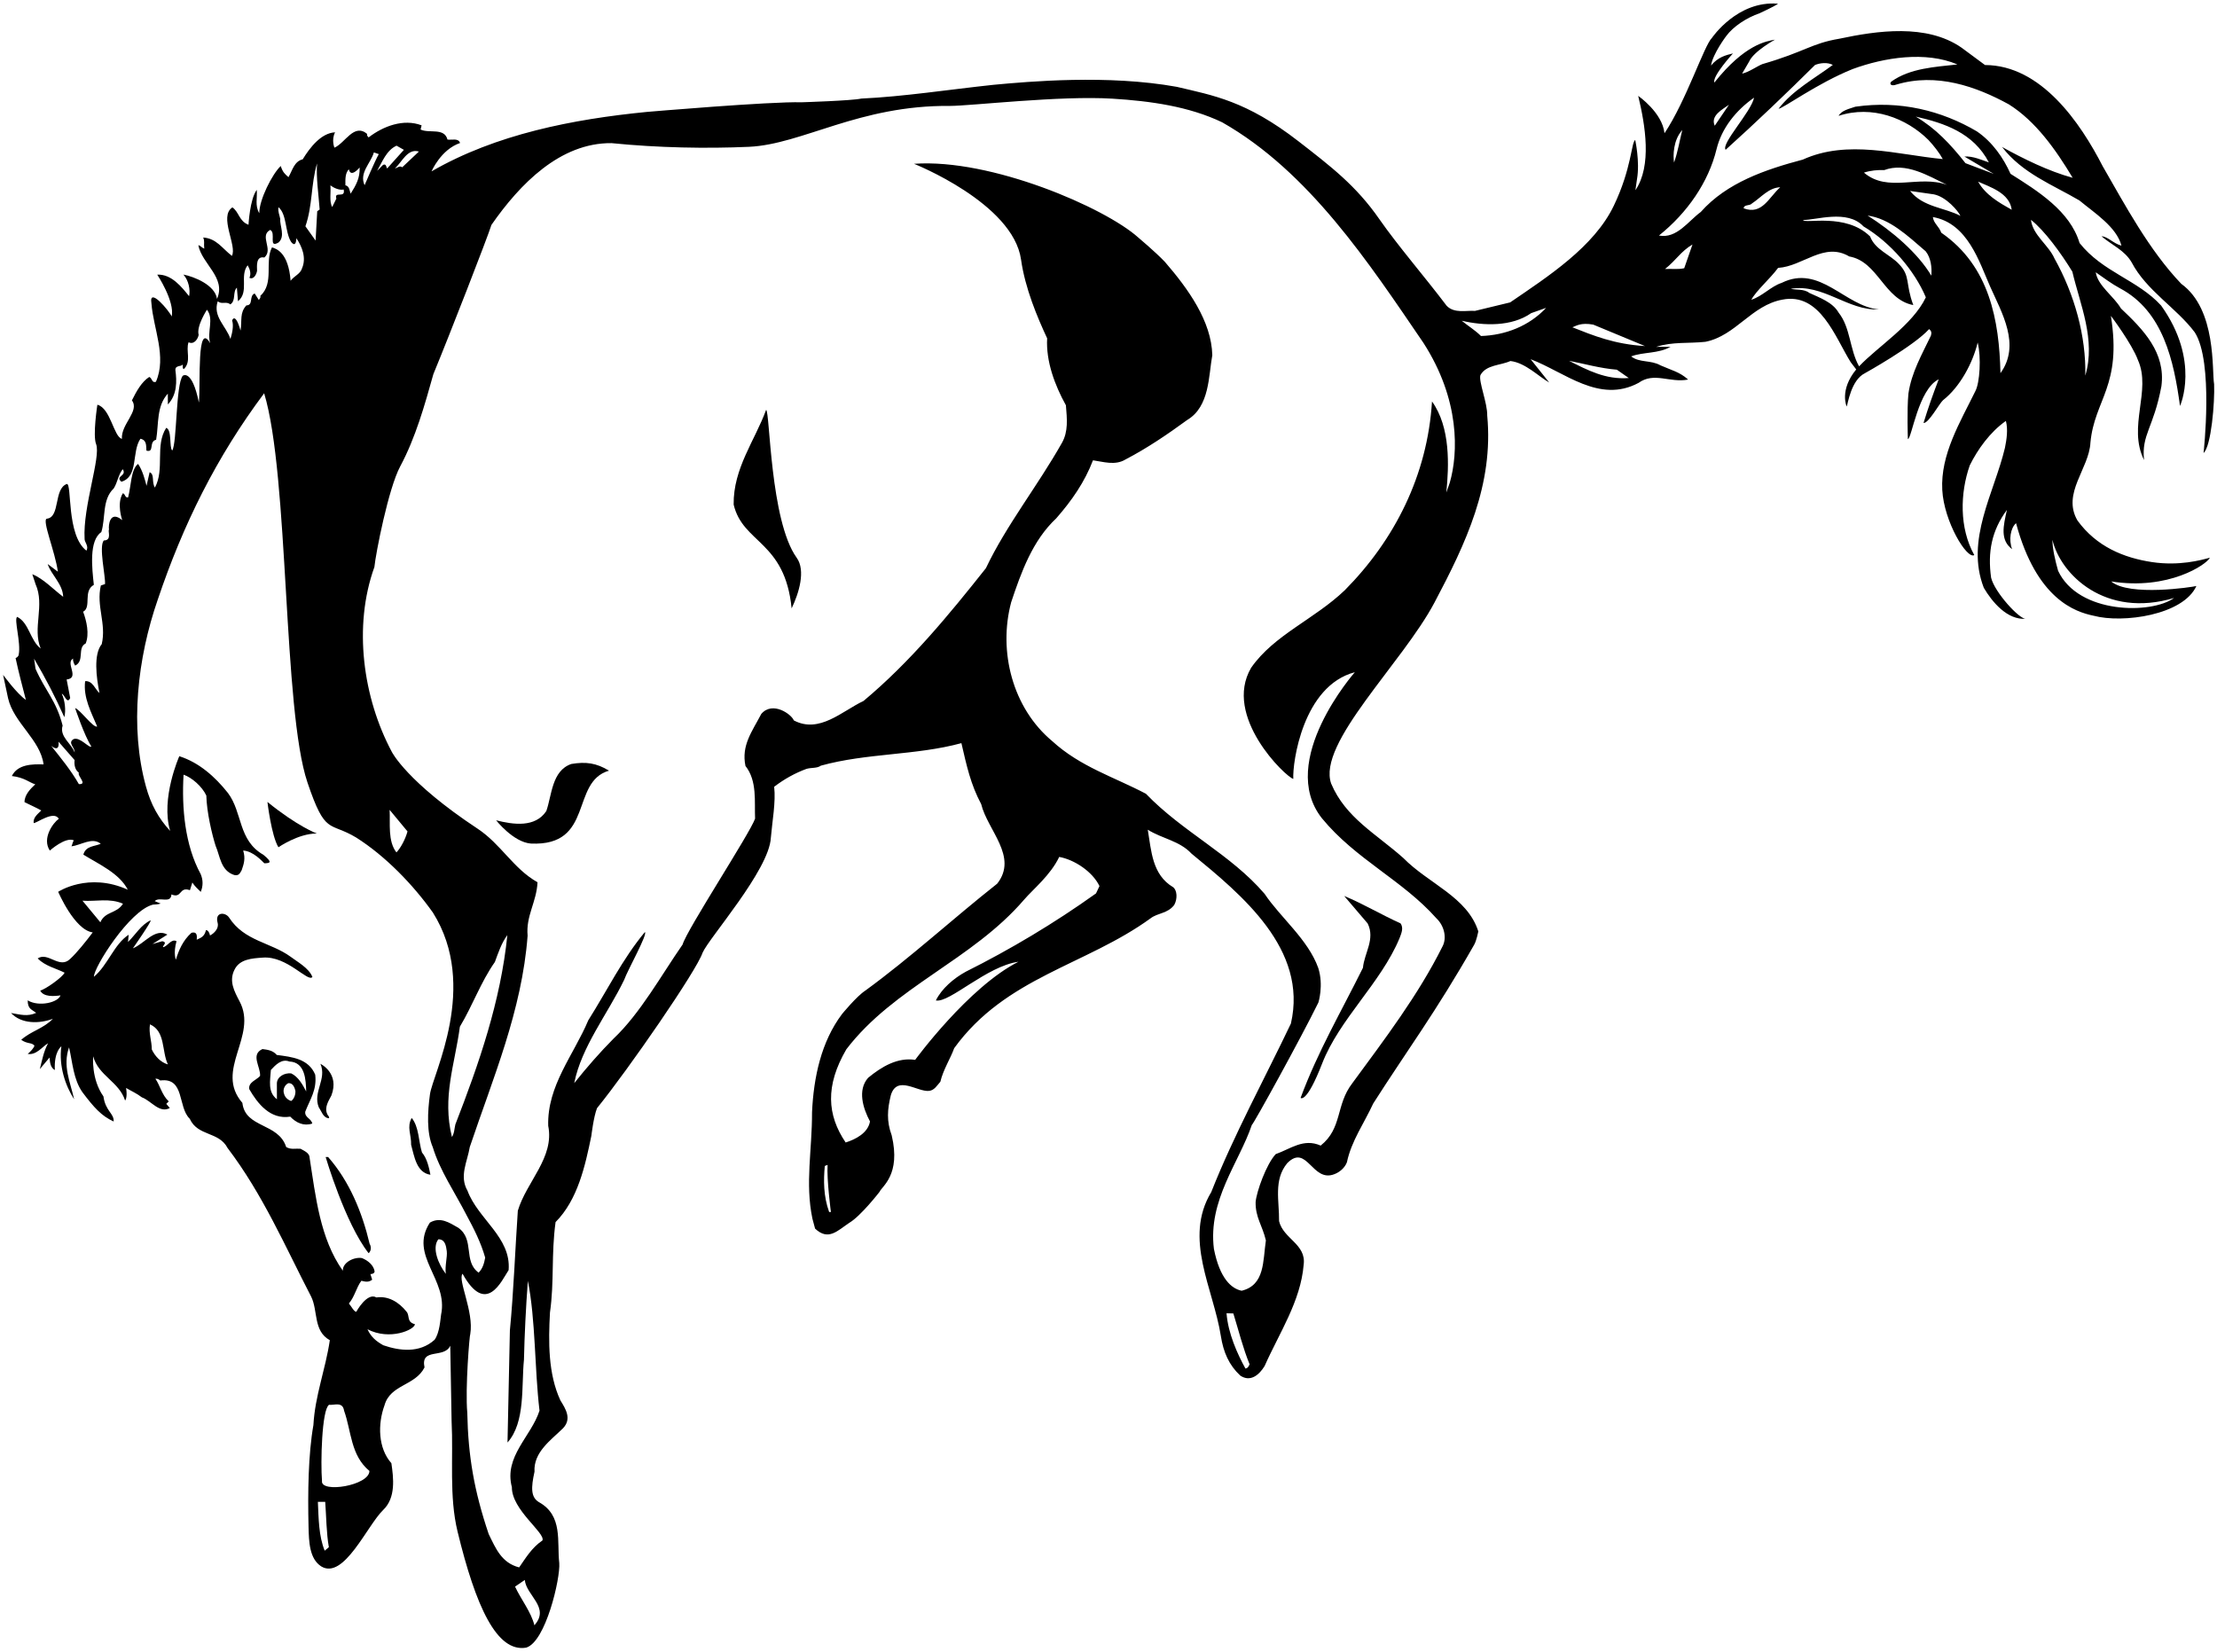 <?xml version="1.0" encoding="UTF-8"?>
<svg xmlns="http://www.w3.org/2000/svg" xmlns:xlink="http://www.w3.org/1999/xlink" width="514pt" height="383pt" viewBox="0 0 514 383" version="1.1">
<g id="surface1">
<path style=" stroke:none;fill-rule:nonzero;fill:rgb(0%,0%,0%);fill-opacity:1;" d="M 498.922 130.324 C 492.359 129.336 486.039 126.73 481.648 120.68 C 477.984 114.383 484.355 108.691 484.656 102.621 C 485.59 92.586 492.004 89.555 489.398 73.23 C 489.398 73.23 494.277 79.688 495.672 83.484 C 498.852 90.594 493.219 98.871 497.086 106.668 C 496.461 100.691 499.297 99.273 501.113 89.535 C 502.137 81.762 496.938 76.441 491.738 71.523 C 490.031 68.617 486.379 66.285 485.883 63.129 C 487.746 64.418 489.535 65.785 491.48 66.832 C 501.535 72.133 504.004 83.695 505.422 94.129 C 505.422 94.129 510.23 83.684 501.043 70.84 C 495.602 64.875 487.5 63.125 482.137 56.348 C 479.922 48.91 472.379 44.246 466.133 40.305 C 464.504 36.668 461.98 32.957 458.328 30.461 C 450.137 25.637 440.5 23.246 430.148 24.742 C 428.773 25.23 426.992 25.562 426.27 26.859 C 434.031 24.32 441.973 27.367 447.09 32.445 C 448.309 33.734 449.688 35.512 450.422 36.883 C 439.816 35.871 428.395 32.273 417.973 37.004 C 409.324 39.305 400.355 42.332 394.312 49.152 C 391.406 51.266 388.75 55.402 384.621 54.609 C 391.234 49.324 396.121 42.203 397.977 34.57 C 399.16 29.719 402.477 25.574 406.672 22.645 C 406.035 25.883 398.945 33.355 400.082 34.727 C 406.855 28.633 414.516 21.32 420.805 15.066 C 422.016 14.574 423.715 14.406 424.934 15.051 C 420.656 18.223 415.648 20.91 412.348 25.211 C 413.316 25.211 421.336 19.289 429.547 16.004 C 436.902 13.305 446.445 11.812 453.82 14.941 C 448.645 15.527 442.898 15.793 438.539 18.883 C 437.938 19.391 438.383 20.098 439.676 19.605 C 448.973 16.82 458.129 20.023 465.75 24.203 C 471.957 28.098 476.617 34.68 480.539 41.223 C 474.953 39.703 469.113 36.812 464.168 34.078 C 468.883 40.215 475.934 42.855 482.098 46.477 C 485.59 49.375 490.699 52.594 491.848 56.957 C 489.984 56.48 488.602 54.785 487.227 54.789 C 489.582 56.805 492.578 58.008 494.211 60.832 C 497.633 67.375 504.605 71.395 508.836 77.043 C 513.27 83.887 510.883 105.031 510.883 105.031 C 512.66 103.527 513.508 93.211 513.332 89.082 C 512.773 86.016 513.98 71.77 505.719 65.809 C 498.242 57.984 492.703 47.566 487.488 38.523 C 482.355 28.512 473.242 15.109 460.215 15.078 L 454.777 11.055 C 446.664 5.422 435.105 7.137 426.445 8.977 C 419.914 10.074 418.5 11.996 408.586 14.867 C 407.211 15.441 405.438 16.742 403.898 17.07 L 405.508 14.312 C 406.551 11.898 411.52 9.195 411.52 9.195 C 409.488 9.566 404.527 10.277 397.469 19.137 C 396.934 17.668 401.777 12.387 401.777 12.387 C 400.082 12.797 398.352 13.215 396.688 15.195 C 397.137 12.402 400.227 8.344 400.227 8.344 C 401.836 6.156 404.902 4.121 407.977 3.059 C 407.977 3.059 411.512 1.434 412.238 0.863 C 402.805 0.051 396.91 8.781 396.91 8.781 C 395.109 10.48 390.961 23.34 385.906 30.895 C 385.391 26.07 379.809 22.234 379.809 22.234 C 381.453 29.027 383.023 38.43 379.16 44.109 L 379.535 41.504 C 380.227 37.512 379.117 32.457 379.117 32.457 C 378.203 32.957 378.305 39.031 374.156 47.688 C 369.59 57.223 358.926 64.094 350.125 70.113 L 341.961 72.086 C 340.02 71.93 337.188 72.75 335.402 70.898 C 330.277 64.117 324.184 57.102 319.789 50.805 C 314.422 43.059 308.52 38.562 301.031 32.75 C 288.898 23.34 281.207 22.121 272.824 20.133 C 256.906 17.262 238.68 18.883 230.34 19.664 C 220.066 20.754 209.391 22.414 199.684 22.855 C 197.578 23.348 185.848 23.715 185.848 23.715 C 178.562 23.5 149.93 25.953 149.93 25.953 C 132.859 27.637 114.988 31.102 100.051 39.734 C 100.051 39.734 102.199 34.68 106.664 33.156 C 106.254 31.945 104.801 32.516 103.746 32.359 C 103.008 29.527 99.535 31 97.508 30.035 L 97.746 29.062 C 93.531 27.461 88.848 29.258 85.457 31.859 C 85.293 31.617 84.969 31.457 85.129 31.055 C 82.047 28.477 80.039 33.176 77.535 34.238 C 77.535 34.238 76.785 32.449 77.684 30.676 C 74.449 30.852 71.871 34.176 70.184 36.934 C 68.16 37.43 67.766 39.613 66.879 41.074 C 66.051 40.348 65.547 39.941 65.09 38.492 C 63.156 40.277 60.078 46.32 60.113 49.434 C 59.055 47.656 59.695 45.875 59.527 44.016 C 57.918 46.207 57.617 52.113 57.617 52.113 C 55.43 51.312 55.418 49.129 53.879 48.082 C 50.664 50.168 55.047 57.059 53.758 59.328 C 51.406 57.477 50.184 55.297 47.105 55.066 C 47.516 56.035 47.195 56.359 47.359 57.656 C 46.875 57.496 46.469 56.93 45.98 56.852 C 46.809 61.219 52.484 64.352 50.316 69.297 C 49.852 66.066 44.992 64.141 42.527 63.66 C 43.746 65.031 44.16 67.215 43.84 68.672 C 42.133 66.574 39.777 63.512 36.457 63.684 C 36.457 63.684 40.539 69.812 39.812 73.383 C 39.242 72.09 34.465 66.367 35.109 70.324 C 35.535 76.148 38.715 82.691 36.148 88.527 C 35.176 88.855 35.336 87.723 34.605 87.398 C 32.828 88.539 31.625 90.73 30.582 92.836 C 32.438 95.324 28.012 98.348 28.266 101.746 C 26.363 101.301 25.652 94.637 22.574 93.84 C 22.574 93.84 21.465 100.965 22.285 102.984 C 23.426 105.957 19.184 117.48 19.613 124.922 C 19.535 125.652 20.672 126.617 20.031 127.672 C 15.328 124.078 16.742 112.031 15.48 112.215 C 12.41 113.359 14.012 119.93 10.859 120.262 C 9.656 120.535 12.828 128.023 13.414 132.551 L 11.059 130.781 C 11.797 133.203 14.555 135.379 14.648 138.371 C 12.293 136.602 10.082 134.18 7.488 133.141 L 8.246 135.445 C 10.449 140.371 7.473 145.602 9.434 150.367 C 7 148.52 6.742 144.391 3.984 143.027 C 3.176 143.52 4.898 149.012 4.34 151.766 C 4.344 152.09 3.938 152.492 3.613 152.574 C 4.355 156.055 5.176 159.043 6 162.277 C 3.891 160.828 0.719 156.473 0.719 156.473 L 1.871 161.887 C 3.188 167.629 9.352 171.488 10.102 177.23 C 7.512 177.16 4.113 177.172 2.746 179.93 C 5.707 180.273 6.801 181.453 8.176 181.852 C 7.047 182.906 5.676 184.289 5.684 185.988 C 7.633 186.957 8.113 187.113 9.574 187.914 C 8.77 188.727 7.637 189.539 7.805 190.836 C 8.453 190.914 12.488 187.824 13.629 189.844 C 12.289 190.805 9.68 194.391 11.551 197.215 C 11.551 197.215 15.18 193.965 17.125 194.848 C 16.805 195.254 16.805 195.816 16.566 196.223 C 18.828 195.973 21.332 194.02 23.359 195.633 C 22.008 196.27 19.883 196.066 19.324 198.156 C 22.973 200.406 27.676 202.492 29.629 206.289 C 20.488 202.145 13.492 206.773 13.492 206.773 C 13.492 206.773 17.25 215.609 21.496 216.191 C 19.965 218.223 17.859 220.875 16.258 222.344 C 13.758 224.777 11.152 220.602 8.73 222.227 C 10.52 224.004 12.867 224.48 14.977 225.523 C 14.492 226.578 10.566 229.379 9.328 229.672 C 10.059 231.203 12.594 231 14.023 230.785 C 13.543 232.406 9.051 233.531 6.422 231.945 C 6.418 234.035 7.43 234.035 8.375 234.852 C 6.355 235.75 4.797 235.254 2.551 234.875 C 5 237.48 9.152 237.379 12.266 236.215 C 10.09 238.488 7.176 239.066 4.918 241.098 C 6.418 242.137 7.328 241.629 8 242.461 C 7.758 243.109 7.125 243.758 6.43 244.367 C 8.453 244.684 9.781 242.695 11.152 241.883 C 10.109 243.828 9.793 245.691 9.234 247.879 L 11.488 245.199 C 11.582 246.488 11.738 247.547 12.715 248.105 C 12.492 243.758 14.23 242.598 14.23 242.598 C 13.598 247.133 15.156 251.738 17.191 254.887 C 16.285 250.844 14.488 247.129 16.012 242.836 C 16.832 246.395 17.012 250.277 19.125 253.262 C 21.805 256.816 23.527 258.742 26.352 260.031 C 26.465 258.133 24.438 257.629 23.984 254.215 C 21.098 250.137 21.602 244.918 21.602 244.918 C 22.832 249.445 27.613 250.805 29.004 255.168 C 29.004 255.168 29.602 254.59 29.234 252.254 C 30.453 252.977 31.75 253.539 32.887 254.426 C 35.074 255.227 36.945 258.211 39.367 256.91 L 38.555 255.941 L 39.121 255.371 C 37.496 253.84 37.082 251.578 36.027 250.125 C 36.512 250.039 36.836 250.281 37.16 250.523 C 42.902 249.773 41.148 256.66 43.992 259.398 C 45.867 263.52 50.719 262.285 52.754 266.164 C 60.969 276.977 66.113 289.016 72.145 300.645 C 73.773 303.957 72.578 308.574 76.469 310.742 C 75.445 317.625 73.039 323.539 72.66 330.422 C 71.473 337.141 71.336 346.125 71.535 354.051 C 71.621 357.457 71.723 361.414 74.48 363.188 C 79.723 366.367 85.129 353.68 88.836 350.105 C 91.82 347.262 91.234 342.652 90.738 339.254 C 87.648 335.785 87.547 330.203 89.148 325.828 C 90.508 320.969 96.254 321.348 98.422 317.051 C 97.434 312.363 103.027 315.094 104.391 312.012 L 104.699 329.492 C 105.137 338.066 104.086 346.887 106.09 355.137 C 110.297 372.445 115.156 383.176 121.973 382.023 C 126.496 380.746 129.941 365.965 129.664 362.41 C 129.082 357.477 130.598 351.402 124.922 348.27 C 123.055 347.133 123.102 344.93 123.922 341.234 C 123.664 336.703 127.699 333.938 130.52 331.172 C 132.617 328.98 131.156 326.68 129.93 324.703 C 127.074 318.562 127.129 311.117 127.508 304.32 C 128.531 297.113 127.777 290.887 128.805 283.355 C 133.965 278.16 135.672 270.305 137.105 263.34 C 137.105 263.34 137.613 258.969 138.414 256.941 C 145.734 247.906 161.531 225.023 162.879 220.922 C 164.32 217.52 178.336 201.738 178.719 194.238 C 179.027 190.516 179.902 185.898 179.484 182.422 C 181.824 180.633 184.328 179.246 186.992 178.266 C 188.125 177.938 189.422 178.176 190.309 177.527 C 200.98 174.574 212.312 175.18 222.898 172.305 C 224.133 177.645 225.039 181.848 227.484 186.449 C 228.965 192.512 236.109 198.637 231.195 204.887 C 220.707 213.18 211.109 222.035 200.621 229.68 C 198.602 230.984 195.219 235.121 195.219 235.121 C 190.387 241.535 188.637 249.793 188.266 257.887 C 188.297 266.629 186.629 274.32 188.355 282.566 L 188.973 284.867 C 192.059 287.77 194.133 285.371 196.934 283.504 C 199.598 281.926 203.906 276.359 203.906 276.359 C 204.461 275.043 208.914 272.41 206.734 263.238 C 205.508 259.926 205.738 257.176 206.535 253.934 C 207.977 249.156 212.766 253.266 215.434 252.93 C 216.648 252.766 217.211 251.711 218.016 250.816 C 218.652 248.062 220.422 245.305 221.223 243.035 C 233.137 226.566 251.738 223.824 266.75 212.926 C 268.441 211.625 270.676 211.863 272.238 209.828 C 273.043 208.371 272.902 206.395 271.98 205.703 C 267.117 202.809 266.934 197.309 266.105 192.375 C 269.43 194.465 273.48 194.938 276.242 197.918 C 287.93 207.504 303.27 220.07 299.289 237.32 C 293.348 249.805 286.035 263.184 280.824 276.395 C 274.312 287.18 281.32 298.75 283.055 309.805 C 283.637 313.516 284.941 316.516 287.539 318.934 C 289.891 320.543 291.938 318.781 293.195 316.727 C 296.562 309.105 301.555 301.723 302.25 293.227 C 302.879 288.449 297.535 287.254 296.547 283.133 C 296.609 278.438 295.219 273.59 298.438 269.691 C 303.035 265.062 304.203 274.281 309.371 272.242 C 310.566 271.801 311.781 270.789 312.277 269.48 C 313.309 264.539 316.289 260.402 318.375 255.859 C 326.18 243.613 332.844 234.746 341.785 219.035 C 342.328 218.082 342.742 215.957 342.742 215.957 C 340.203 207.957 331.211 204.914 325.363 198.949 C 319.031 193.309 311.977 189.613 308.629 181.695 C 305.305 172.375 325.148 153.746 332.586 139.691 C 339.836 125.996 346.32 112.367 344.805 96.352 C 344.871 93.438 342.766 88.441 343.23 86.969 C 344.598 84.535 347.836 84.77 350.176 83.707 C 353.656 84.098 356.746 87.324 359.18 88.691 L 354.867 83.285 C 362.73 86.25 370.77 93.664 379.895 88.773 C 383.523 86.172 387.098 88.828 391.383 88.004 C 389.434 86.23 387.488 85.832 384.977 84.711 C 382.707 83.422 380.117 84.16 378.172 82.633 C 381 81.57 384.48 82.039 387.309 80.41 L 383.988 80.426 C 387.707 79.195 391.594 79.668 395.395 79.25 C 402.43 77.848 406.043 70.793 413.242 69.473 C 421.973 67.738 425.492 78.246 429.074 83.977 L 430.352 85.656 C 426.395 90.465 428.141 94.258 428.141 94.258 C 428.422 93.707 429.129 88.137 432.363 86.535 C 432.363 86.535 443.711 80.238 447.254 76.305 C 447.984 76.867 447.762 77.406 447.664 77.84 C 445.574 82.215 443.164 86.352 442.453 91.289 C 442.09 95.121 442.332 101.812 442.332 101.812 C 443.223 101.727 444.723 90.262 449.48 87.945 C 448.117 91.512 447.078 94.43 445.961 98.074 C 447.152 98.16 449.582 93.605 450.473 92.797 C 454.426 89.711 457.398 84.113 458.512 79.418 C 459.375 82.887 458.996 88.746 457.988 90.664 C 454.453 97.883 449.867 105.352 450.305 113.594 C 450.695 120.941 456.031 129.758 457.727 128.699 C 454.223 122.402 454.434 114.309 456.676 107.906 C 458.492 104.234 461.34 100.203 465.055 97.598 C 465.578 99.578 465.23 101.887 464.836 103.828 C 462.363 114.277 455.609 125.148 459.938 136.297 C 461.895 139.609 465.391 143.801 469.676 143.465 C 468.223 143.629 462.441 137.344 461.629 133.945 C 460.797 128.039 461.75 123.02 465.293 118.23 C 464.465 121.953 463.656 125.195 466.5 127.336 C 465.68 125.195 466.117 122.438 467.41 121.301 C 472.16 138.965 481.16 141.883 485.371 142.758 C 492.176 144.594 506.18 142.609 509.219 135.871 C 508.328 136.117 493.609 138.355 489.469 134.812 C 502.738 136.938 511.648 130.863 512.348 129.305 C 510.328 129.879 505.168 131.27 498.922 130.324 Z M 400.852 24.285 L 397.555 29.152 C 396.492 26.809 399.363 25.363 400.852 24.285 Z M 390.031 30.152 C 389.395 32.66 388.996 35.254 388.117 37.684 C 387.867 36.066 387.922 32.449 390.031 30.152 Z M 97.121 35.137 L 93.25 38.789 C 92.684 38.309 92.117 38.957 91.555 39.039 C 93.168 37.656 94.449 34.336 97.121 35.137 Z M 91.938 33.777 L 93.641 34.742 L 89.773 39.047 C 89.531 38.887 89.605 37.832 88.797 38.242 L 87.43 39.621 C 88.633 37.512 89.594 34.84 91.938 33.777 Z M 86.684 35.336 L 87.82 35.734 C 86.934 37.277 84.527 42.949 84.527 42.949 C 83.223 40.043 85.965 37.848 86.684 35.336 Z M 80.871 39.242 C 81.34 41.359 83.379 38.828 83.379 38.828 C 83.469 41.258 82.586 42.879 81.297 44.902 C 81.055 44.34 81.047 43.125 80.078 42.969 C 80.074 41.59 79.984 40.215 80.871 39.242 Z M 76.598 42.98 C 77.328 43.543 78.707 44.188 79.676 43.938 C 80.172 46.121 77.41 44.191 77.984 46.051 L 77.023 47.996 C 76.289 46.703 76.766 44.598 76.598 42.98 Z M 73.504 37.895 C 73.273 41.211 73.855 45.012 74.109 48.574 L 73.547 48.98 L 73.168 55.777 L 70.809 52.469 C 72.488 47.688 72.066 42.754 73.504 37.895 Z M 50.48 69.863 C 51.457 70.668 52.422 69.773 53.398 70.578 C 54.77 69.684 53.871 67.746 54.918 66.691 L 55.176 69.844 C 57.836 67.648 55.477 64.016 57.41 61.504 C 57.898 62.309 58.305 63.441 57.824 64.414 C 58.797 64.895 59.441 63.68 59.598 62.789 C 59.594 61.816 59.262 59.309 61.285 59.707 C 63.465 57.836 60.055 54.695 62.637 53.309 C 64.098 53.949 62.09 57.68 64.59 56.215 C 66.203 54.754 64.82 52.328 64.977 50.793 C 64.809 49.82 64.402 49.094 64.559 48.043 C 66.508 49.652 66.055 53.66 67.441 56.004 C 67.441 56.004 68.582 57.762 68.715 55.23 C 70.016 57.164 71.078 59.75 70.035 62.184 C 69.637 63.559 68.18 63.969 67.375 65.105 C 66.863 58.473 64.031 57.672 63.059 57.355 C 61.289 60.758 63.656 65.605 60.348 68.609 C 60.512 69.098 60.109 69.262 60.027 69.586 L 59.051 68.051 C 57.676 68.539 58.82 70.801 57.121 70.809 C 55.508 72.594 56.16 74.211 55.766 76.641 C 54.512 72.242 53.816 74.301 53.816 74.301 C 54.223 75.512 53.828 77.293 53.426 78.59 C 52.445 75.602 49.281 73.426 50.48 69.863 Z M 18.289 181.812 C 16.5 178.664 14.059 175.68 11.863 172.938 C 14.012 174.605 13.559 171.961 13.559 171.961 L 17.297 176.234 C 17.141 177.449 17.469 178.578 18.281 179.145 C 17.879 179.953 20.395 181.887 18.289 181.812 Z M 28.477 114.371 C 26.969 116.789 28.34 120.602 28.34 120.602 C 25.453 118.207 25.105 121.828 25.27 122.797 C 24.949 123.121 26.008 125.305 24.066 125.312 C 22.859 126.691 24.504 133.723 24.348 135.426 L 23.379 135.754 C 22.262 140.531 24.707 144.566 23.59 149.344 C 21.656 151.699 22.324 157.035 23.066 160.676 C 22.094 159.949 21.52 157.77 19.738 157.938 C 19.266 161.742 21.141 165.133 22.531 168.445 C 21.641 168.855 18.551 164.496 17.414 164.176 C 17.414 164.176 19.543 170.562 21.172 173.062 C 20.77 173.633 18.492 170.727 17.039 171.379 C 15.586 172.273 17.449 173.32 17.293 174.453 C 16.637 172.434 13.719 170.824 14.52 168.234 C 13.039 162.414 10.523 160.238 8.238 155.066 L 7.906 152.723 C 10.512 157.16 12.875 161.684 14.914 166.289 C 15.312 164.75 15.062 162.406 14.328 160.871 C 14.895 160.867 15.551 163.453 16.273 161.836 L 15.449 157.547 C 18.602 157.215 15.031 153.664 16.969 152.688 C 16.809 153.176 17.176 153.922 17.418 154.328 C 19.68 153.266 17.848 150.176 19.867 149.195 C 20.75 147.008 20.09 144.02 19.273 141.836 C 21.293 140.777 19.176 137.062 21.758 135.598 C 21.34 131.793 20.586 125.324 23.492 123.371 C 24.531 120.051 23.625 115.844 26.367 113.246 C 27.254 111.867 27.406 110.086 28.457 108.785 C 29.512 110.402 26.598 110.332 28.145 111.699 C 32.184 110.473 30.465 104.812 32.555 101.73 C 34.094 102.051 33.855 103.426 33.941 104.477 C 35.887 105.035 34.418 102.371 36.199 101.961 C 36.832 98.234 36.25 94.191 38.91 91.27 L 38.918 93.777 C 41.094 91.504 41.004 88.348 40.668 85.84 C 40.582 84.547 42.203 85.105 42.363 84.457 C 42.445 84.863 42.203 85.348 42.609 85.59 C 44.465 83.805 43 81.301 43.719 79.355 C 45.016 79.996 45.902 78.539 46.059 77.648 C 45.484 75.625 47.98 71.812 47.98 71.812 C 49.688 73.992 47.918 76.992 48.738 79.578 C 45.602 74.266 46.512 88.746 46.117 93.344 C 44.484 85.402 42.371 87.129 42.371 87.129 C 40.738 89.148 41.043 102.816 39.93 104.453 C 39.199 103.73 39.91 99.68 38.535 99.199 C 35.879 103.336 38.246 108.75 35.914 113.047 C 35.102 111.754 35.906 109.973 34.688 109.492 L 33.973 112.648 C 33.645 111.355 33.07 109.094 32.012 107.559 C 30.316 108.859 30.41 112.742 29.695 115.336 C 28.887 115.422 29.125 114.527 28.477 114.371 Z M 19.121 208.836 C 22.277 209.066 25.348 208.168 28.512 209.531 C 27.062 211.883 24.391 211.246 23.266 213.84 Z M 35.191 243.328 C 35.184 241.227 34.449 239.691 34.766 237.504 C 38.41 239.109 37.457 243.727 38.926 246.797 C 37.227 246.316 35.926 244.863 35.191 243.328 Z M 75.277 359.543 C 73.891 356.148 73.875 352.102 73.699 348.219 L 75.398 348.211 C 75.652 351.527 75.668 355.574 76.246 358.727 Z M 74.652 343.359 C 74.312 339.152 74.59 326.852 76.285 325.715 C 77.492 325.867 79.438 324.891 79.77 327.074 C 81.484 331.844 81.266 337.426 85.648 341.051 C 85.66 344.453 74.258 346.273 74.652 343.359 Z M 103.359 295.348 C 101.652 293.168 100.07 289.32 101.629 287.344 C 103.164 287.336 103.414 288.793 103.582 290.086 C 103.746 291.461 103.109 293.488 103.359 295.348 Z M 106.23 284.656 C 104.121 283.449 102.094 282.082 99.672 283.469 C 94.684 291.094 104.012 296.641 102.262 304.82 C 102.098 305.82 101.953 309.027 100.746 310.652 C 97.238 313.82 92.582 313.191 88.855 311.91 C 87.152 310.945 86.016 309.977 85.199 308.203 C 90.352 310.883 96.125 308.324 96.199 307.027 C 94.199 306.531 95.059 305.008 94.246 304.121 C 92.461 301.863 89.945 300.414 87.277 300.828 C 85.086 299.543 82.594 304.164 82.594 304.164 C 82.027 304.086 81.457 302.875 80.891 302.23 C 82.258 300.605 82.574 298.582 83.781 296.961 C 84.754 297.199 85.484 297.355 86.289 296.707 L 85.879 295.414 C 86.285 295.41 86.852 295.246 86.848 294.762 C 86.602 293.309 85.301 292.262 83.926 291.699 C 82.145 291.383 79.418 292.66 79.484 294.629 C 74.195 287.203 73.188 277.414 71.781 268.438 C 71.777 267.309 70.48 266.824 69.668 266.344 C 68.371 266.266 67.484 266.594 66.348 265.949 C 64.547 260.293 56.863 261.617 56.195 255.715 C 49.613 248.133 59.859 240.242 55.539 232.168 C 54.32 229.824 53.016 227.484 54.379 224.809 C 55.586 222.375 58.418 222.203 60.926 222.031 C 66.559 221.582 71.418 227.859 72.43 226.52 C 71.613 224.422 68.859 222.973 67.398 221.848 C 62.773 218.465 56.668 218.246 53.121 212.758 C 52.281 211.457 49.75 211.355 50.457 213.98 C 50.801 215.262 49.648 216.418 48.688 216.898 C 48.602 216.336 48.238 215.648 47.754 215.648 C 47.434 216.945 46.918 217.328 45.613 217.883 C 45.703 216.926 45.688 215.941 44.395 216.27 C 42.379 218.055 41.418 220.406 40.777 222.512 C 40.777 222.512 40.133 221.078 40.922 218.223 C 39.707 217.578 38.906 219.363 37.852 219.609 C 37.449 219.449 39.062 218.473 37.605 218.234 L 35.344 218.891 L 38.812 216.695 C 35.895 215.086 33.48 218.816 30.812 219.879 C 30.812 219.879 35.242 213.551 34.918 213.391 C 32.734 214.371 31.367 216.785 29.676 218.41 L 29.832 216.727 C 26.441 218.926 25.004 223.785 21.777 226.469 C 21.688 224.363 30.051 211.062 35.469 209.746 C 36.277 209.664 36.488 209.738 37.25 209.496 L 35.871 208.938 C 36.918 207.801 39.625 209.637 39.75 207.383 C 42.258 208.422 41.449 205.484 44.035 206.398 L 44.594 204.613 C 45.082 205.422 45.812 206.066 46.543 206.793 C 47.105 205.414 47.102 204.039 46.527 202.664 C 42.863 195.965 42.102 187.309 42.559 179.617 C 44.484 180.273 46.855 182.355 47.836 184.453 C 47.93 188.34 49.145 193.438 49.984 196.098 C 51.043 198.523 51.137 201.84 54.297 202.879 C 55.219 203.055 55.523 202.75 56.035 201.758 C 56.535 200.32 56.953 199.066 56.379 197.207 C 58.727 197.359 60.688 199.613 61.289 200.164 C 62.406 200.117 63.418 200.117 61.078 198.199 C 55.156 194.824 56.266 188.387 52.852 183.867 C 49.852 180.07 46.109 176.773 41.57 175.336 C 41.57 175.336 37.195 185.133 39.453 192.656 C 36.793 189.789 34.969 186.551 33.828 182.32 C 30.055 168.578 31.855 152.633 36.578 139.02 C 42.422 121.68 50.133 106.035 61.242 91.184 C 67.059 110.34 65.547 164.48 71.293 181.453 C 75.473 193.805 76.277 190.398 82.586 194.195 C 89.32 198.461 95.738 205.07 100.375 211.605 C 111.109 228.672 100.312 249.031 99.684 253.727 C 99.133 257.773 98.867 262.594 100.336 265.984 C 101.973 271.402 105.473 276.484 108.164 281.734 C 109.871 284.887 111.504 288.113 112.488 291.59 C 112.25 292.887 111.93 294.102 110.965 295.078 C 107.312 292.418 110.125 287.391 106.23 284.656 Z M 90.332 187.773 L 94.477 192.773 C 93.996 194.559 92.871 196.664 91.906 197.641 C 89.871 194.977 90.504 191.012 90.332 187.773 Z M 106.621 238.047 C 109.598 233.098 111.438 227.75 114.738 223.043 C 115.539 220.855 116.262 218.668 117.629 216.805 C 116.07 232.184 111.023 246.688 105.574 260.707 C 105.336 261.68 105.34 262.812 104.777 263.621 C 102.477 254.324 105.441 246.871 106.621 238.047 Z M 123.895 376.836 C 123.152 373.766 120.797 370.859 119.41 367.871 L 121.672 366.328 C 122.008 369.965 127.602 372.695 123.895 376.836 Z M 192.234 281.016 C 190.887 277.309 190.926 273.633 191.223 270.336 L 191.871 270.094 C 191.652 273.473 192.641 281.016 192.641 281.016 Z M 254.105 207.145 C 244.422 214.062 234.328 220.086 223.906 225.305 C 221.082 226.852 218.34 229.211 216.973 231.965 C 220.133 232.602 228.758 224.012 236.117 222.992 C 224.508 228.871 212.172 245.742 212.172 245.742 C 208.121 245.109 204.406 247.309 201.262 249.906 C 198.766 252.75 200.074 256.953 201.703 260.02 C 201.23 262.695 198.402 264.16 196.059 264.898 C 191.746 258.52 191.297 251.754 196.219 243.293 C 207.332 228.766 225.406 222.613 237.441 208.586 C 239.492 206.191 243.539 202.953 245.574 198.684 C 249.059 199.316 253.273 202.051 254.906 205.445 Z M 288.746 317.309 C 286.875 313.922 284.711 309.109 284.367 304.496 L 285.945 304.535 C 287.176 308.496 288.16 312.539 289.715 316.336 C 289.473 316.82 289.312 317.227 288.746 317.309 Z M 336.121 111.922 L 335.32 114.188 C 335.945 108.035 336.316 99.055 332.004 93.082 C 330.938 110.238 323.324 125.195 311.777 136.855 C 304.695 143.621 295.391 147.191 290.078 154.816 C 283.434 166.098 298.062 180.117 299.844 180.598 C 299.633 176.832 302.062 159.012 314.113 155.859 C 314.113 155.859 295.988 176.426 306.473 189.715 C 314.277 199.234 325.141 204.047 333.023 212.918 C 334.891 214.691 335.477 217.531 334.422 219.469 C 328.801 230.738 321.07 240.883 313.504 251.188 C 309.637 256.219 311.273 261.551 306.191 265.617 C 302.223 263.852 299.234 266.371 295.762 267.598 C 293.586 269.953 291.328 276.258 291.109 278.703 C 291.043 282.262 292.668 284.117 293.488 287.594 C 292.781 292.371 293.285 297.953 287.871 299.27 C 285.52 298.789 282.824 296.508 281.441 289.582 C 280.023 278.258 287.273 269.574 290.234 260.82 C 290.477 260.902 301.648 240.629 305.664 232.441 C 305.664 232.441 306.922 228.469 305.633 224.434 C 303.262 217.805 296.852 212.73 293.188 207.242 C 285.305 198.047 274.199 192.91 265.672 184.039 C 258.371 180.184 250.434 177.785 243.938 171.824 C 234.766 164.172 231.398 151.074 234.43 139.652 C 236.75 132.684 239.395 125.312 244.875 120.191 C 248.504 116.051 251.48 111.754 253.402 106.727 C 255.75 107.043 258.508 108.004 260.93 106.539 C 265.934 103.93 270.617 100.758 275.297 97.34 C 280.465 94.246 280.191 87.125 281.066 82.348 C 280.875 74.5 275.508 66.996 270.062 60.703 C 267.84 58.371 263.891 55.062 263.891 55.062 C 256.176 48.133 229.77 36.703 211.914 37.98 C 211.914 37.98 234.867 47.094 236.723 60.18 C 237.668 66.875 240.504 73.559 242.777 78.445 C 242.473 83.707 244.52 89.281 247.125 93.965 C 247.379 97.121 247.715 100.031 246.188 102.711 C 240.559 112.684 233.312 121.773 228.574 131.746 C 219.957 142.621 210.934 153.578 200.207 162.52 C 195.199 164.887 189.957 170.164 184.039 167.031 C 183.547 165.656 179.148 162.453 176.508 165.52 C 174.34 169.656 171.844 172.82 172.832 177.594 C 175.594 181.062 174.887 185.918 175.062 189.805 C 173.941 193.125 159.219 215.594 158.258 218.996 C 153.348 226.055 148.445 234.977 142.238 240.824 C 139.176 243.91 136.031 247.484 133.133 251.137 C 134.801 242.715 140.84 235.164 144.695 227.219 C 145.496 224.953 150.238 216.52 149.508 216.117 C 144.352 222.285 140.66 229.824 136.395 236.559 C 133.027 244.582 126.824 251.727 127.102 261.031 C 128.586 268.387 122.051 273.996 120.055 280.719 C 119.441 289.703 119.074 299.578 118.215 308.48 L 117.664 334.461 C 121.855 329.75 120.855 321.418 121.477 315.266 C 121.617 309.277 121.918 303.207 122.383 296.977 C 124.195 306.113 123.914 317.199 125.082 327.066 C 123.164 333.062 116.789 337.699 118.676 344.812 C 118.613 350.074 126.496 355.434 125.762 357.168 C 123.258 358.875 121.895 361.227 120.363 363.418 C 116.312 362.383 114.953 359.078 113.297 355.676 C 109.941 345.734 108.535 337.648 108.336 327.535 C 107.828 321.871 108.875 309.285 109.035 309.285 C 109.906 304.102 106.047 296.711 107.242 295.332 C 112.727 305.215 116.312 296.918 117.922 294.484 C 118.539 286.875 110.836 282.695 108.383 276.07 C 106.43 272.68 108.359 269.355 108.914 265.953 C 114.273 249.992 121.012 234.348 122.324 216.945 C 121.902 212.336 124.398 209.172 124.621 204.559 C 119.027 201.422 116.156 195.727 110.738 192.148 C 94.301 181.285 90.848 174.34 90.848 174.34 C 84.164 161.82 81.836 145.242 86.801 131.469 C 87.113 128.312 90.047 113.246 92.785 108.141 C 96.371 101.441 98.477 93.879 100.473 86.75 C 104.16 77.836 113.059 54.98 113.938 52.145 C 120.535 42.652 129.887 33.07 141.781 33.188 C 152.629 34.277 163.758 34.477 173.668 34.039 C 186.031 33.465 199.195 24.352 220.242 24.559 C 225.113 24.555 245.77 22.121 257.945 22.879 C 266.738 23.426 275.672 24.672 283.371 28.367 C 303.566 39.863 317.402 61.012 330.012 79.496 C 338.512 92.691 338.105 105.047 336.121 111.922 Z M 343.359 77.906 C 341.977 76.535 340.355 75.57 338.895 74.363 C 343.996 75.559 350.473 75.777 354.992 72.605 L 358.465 71.379 C 354.516 75.598 349.023 77.723 343.359 77.906 Z M 363.77 83.656 C 367.09 84.289 370.98 85.41 374.863 85.719 L 377.621 87.648 C 372.285 88.074 368.066 85.824 363.77 83.656 Z M 364.551 75.887 C 365.441 75.559 366.488 74.746 369.387 75.266 L 381.379 80.238 C 374.277 79.812 369.414 77.809 364.551 75.887 Z M 390.477 62.191 C 388.938 62.523 387.805 62.285 386.023 62.371 C 388.605 60.34 389.652 58.312 392.395 56.684 Z M 444.156 27.035 C 450.797 28.547 457.52 30.789 461.105 37.652 C 459.648 37.172 457.379 36.129 455.438 36.297 L 462.25 40.32 L 455.688 37.836 C 452.188 33.398 448.777 29.77 444.156 27.035 Z M 436.84 39.441 C 441.848 37.562 446.957 40.699 451.414 42.867 C 444.852 40.465 437.746 44.781 432.145 40.027 C 433.602 39.535 435.383 39.367 436.84 39.441 Z M 404.262 48.305 C 404.34 47.332 405.633 47.812 406.199 47.164 C 408.297 45.781 410.066 43.508 412.738 43.418 C 410.078 45.773 408.555 49.906 404.262 48.305 Z M 431.02 84.941 C 428.82 81.066 429.047 75.969 426.281 72.496 C 424.895 70.074 421.898 69.035 419.465 67.91 C 418.246 66.945 416.391 67.273 415.172 66.957 C 422.695 65.715 428.465 72.086 435.582 71.734 C 427.73 71.035 421.949 61.184 413.062 65.59 C 410.559 66.406 408.625 68.68 406.039 69.5 C 407.164 67.391 410.391 64.629 412.242 62.113 C 417.984 61.766 422.902 56.004 428.738 59.461 C 435.461 60.648 436.789 69.465 443.59 70.734 C 441.684 65.66 443 64.039 440.238 61.199 C 438.207 59.02 434.723 57.898 433.578 54.828 C 427.914 49.258 418.398 51.992 418.027 51.004 C 420.93 51.078 428.293 48.457 432.031 52.488 C 438.277 56.188 443.883 62.723 446.496 68.941 C 443.445 75.348 435.293 80.395 431.02 84.941 Z M 447.773 63.922 C 444.598 58.594 438.59 53.516 432.992 49.977 C 438.094 50.688 442.152 54.555 446.457 58.262 C 447.676 59.793 447.926 61.977 447.773 63.922 Z M 442.844 44.273 L 448.348 45.062 C 451.203 45.613 454.035 48.953 454.52 50.059 C 450.949 48.129 445.852 48.066 442.844 44.273 Z M 463.797 86.52 C 463.512 74.301 461.277 61.684 450.082 53.961 C 449.512 52.422 448.293 51.781 448.125 50.324 C 456.223 51.75 458.898 60.801 461.375 66.379 C 464.109 72.527 468.547 79.945 463.797 86.52 Z M 458.613 42.113 C 461.211 43.316 465.906 44.676 466.406 48.637 C 463.406 46.949 460.324 45.18 458.613 42.113 Z M 480.461 62.988 C 482.27 70.668 485.941 78.746 483.465 87.09 C 483.672 77.945 480.965 68.246 476.32 59.93 C 474.934 56.777 471.285 54.527 470.867 50.969 C 474.031 53.465 477.855 58.711 480.461 62.988 Z M 504.051 138.641 C 498.805 142.465 481.879 142.406 477.16 132.348 C 476.504 130.004 475.848 127.258 475.84 125.152 C 477.73 133.238 488.156 143.418 504.051 138.641 "/>
<path style=" stroke:none;fill-rule:nonzero;fill:rgb(0%,0%,0%);fill-opacity:1;" d="M 306.527 246.602 C 310.535 236.273 320.133 227.938 324.461 217.562 C 324.863 216.512 325.504 215.133 324.691 214.082 C 320.234 212.078 316.098 209.586 311.641 207.738 L 317.086 214.113 C 318.879 217.746 316.301 220.992 315.992 224.395 C 310.93 234.605 305.543 243.77 301.539 254.551 C 301.539 254.551 302.871 256.008 306.527 246.602 "/>
<path style=" stroke:none;fill-rule:nonzero;fill:rgb(0%,0%,0%);fill-opacity:1;" d="M 177.617 95.035 C 175.055 102.086 169.98 108.578 170.094 116.992 C 172.234 126.051 181.98 125.398 183.535 141.055 C 185.223 137.547 186.844 132.281 184.707 129.32 C 178.523 120.742 178.512 95.277 177.617 95.035 "/>
<path style=" stroke:none;fill-rule:nonzero;fill:rgb(0%,0%,0%);fill-opacity:1;" d="M 132.453 177.137 C 127.926 178.691 127.945 184.395 126.664 188.043 C 124.09 191.938 119.004 191.207 115.02 190.191 C 115.02 190.191 119.004 195.258 123.055 195.586 C 137.84 196.27 132.168 181.285 141.195 178.684 C 138.277 176.914 135.852 176.559 132.453 177.137 "/>
<path style=" stroke:none;fill-rule:nonzero;fill:rgb(0%,0%,0%);fill-opacity:1;" d="M 95.453 259.207 C 94.25 261.316 95.387 263.09 95.316 265.438 C 96.055 268.105 96.555 271.906 99.793 272.379 C 99.465 270.762 99.051 268.66 97.832 267.211 C 97.012 264.539 97.16 261.305 95.453 259.207 "/>
<path style=" stroke:none;fill-rule:nonzero;fill:rgb(0%,0%,0%);fill-opacity:1;" d="M 76.066 268.262 L 75.5 268.266 C 75.5 268.266 80.023 283.648 85.457 290.559 C 85.797 290.332 86.301 289.418 85.691 288.375 C 83.965 281.098 81.027 273.906 76.066 268.262 "/>
<path style=" stroke:none;fill-rule:nonzero;fill:rgb(0%,0%,0%);fill-opacity:1;" d="M 75.867 258.309 C 75.133 256.691 76.262 255.152 76.824 254.016 C 78.809 248.82 74.289 246.66 74.289 246.66 C 75.84 250.219 72.453 253.223 73.922 256.777 C 74.57 257.664 74.902 259.203 76.277 259.277 C 76.438 258.871 75.949 258.633 75.867 258.309 "/>
<path style=" stroke:none;fill-rule:nonzero;fill:rgb(0%,0%,0%);fill-opacity:1;" d="M 64.551 196.449 C 64.551 196.449 69.191 193.234 73.441 193.258 C 73.441 193.258 68.988 191.613 62.004 185.938 C 62.004 185.938 62.922 193.785 64.551 196.449 "/>
<path style=" stroke:none;fill-rule:nonzero;fill:rgb(0%,0%,0%);fill-opacity:1;" d="M 73.082 249.176 C 71.531 245.461 67.727 245.07 64.164 244.598 C 63.27 243.547 62.055 243.391 60.844 243.234 C 58.016 244.539 60.453 247.363 60.297 249.465 C 59.574 250.359 57.473 250.934 57.801 252.551 C 59.676 255.781 62.602 259.652 67.293 258.906 C 68.676 260.359 70.457 261.16 72.398 260.508 C 72.148 259.293 70.613 259.137 70.77 257.762 C 71.891 254.844 73.5 252.734 73.082 249.176 Z M 67.523 255.266 C 66.793 255.105 66.062 254.383 65.898 253.734 C 65.41 252.523 66.152 251.449 66.859 251.141 C 67.91 251.055 68.32 252.188 68.484 252.914 C 68.57 253.887 68.078 254.895 67.523 255.266 Z M 67.5 248.871 C 65.961 248.719 64.266 249.613 64.191 251.152 L 64.203 254.871 C 62.012 253.184 62.648 250.59 62.801 248.082 C 63.852 246.945 65.301 245.402 67.082 246.121 C 70.805 246.27 70.902 250.48 70.992 253.066 C 70.18 251.531 69.199 249.676 67.5 248.871 "/>
</g>
</svg>

